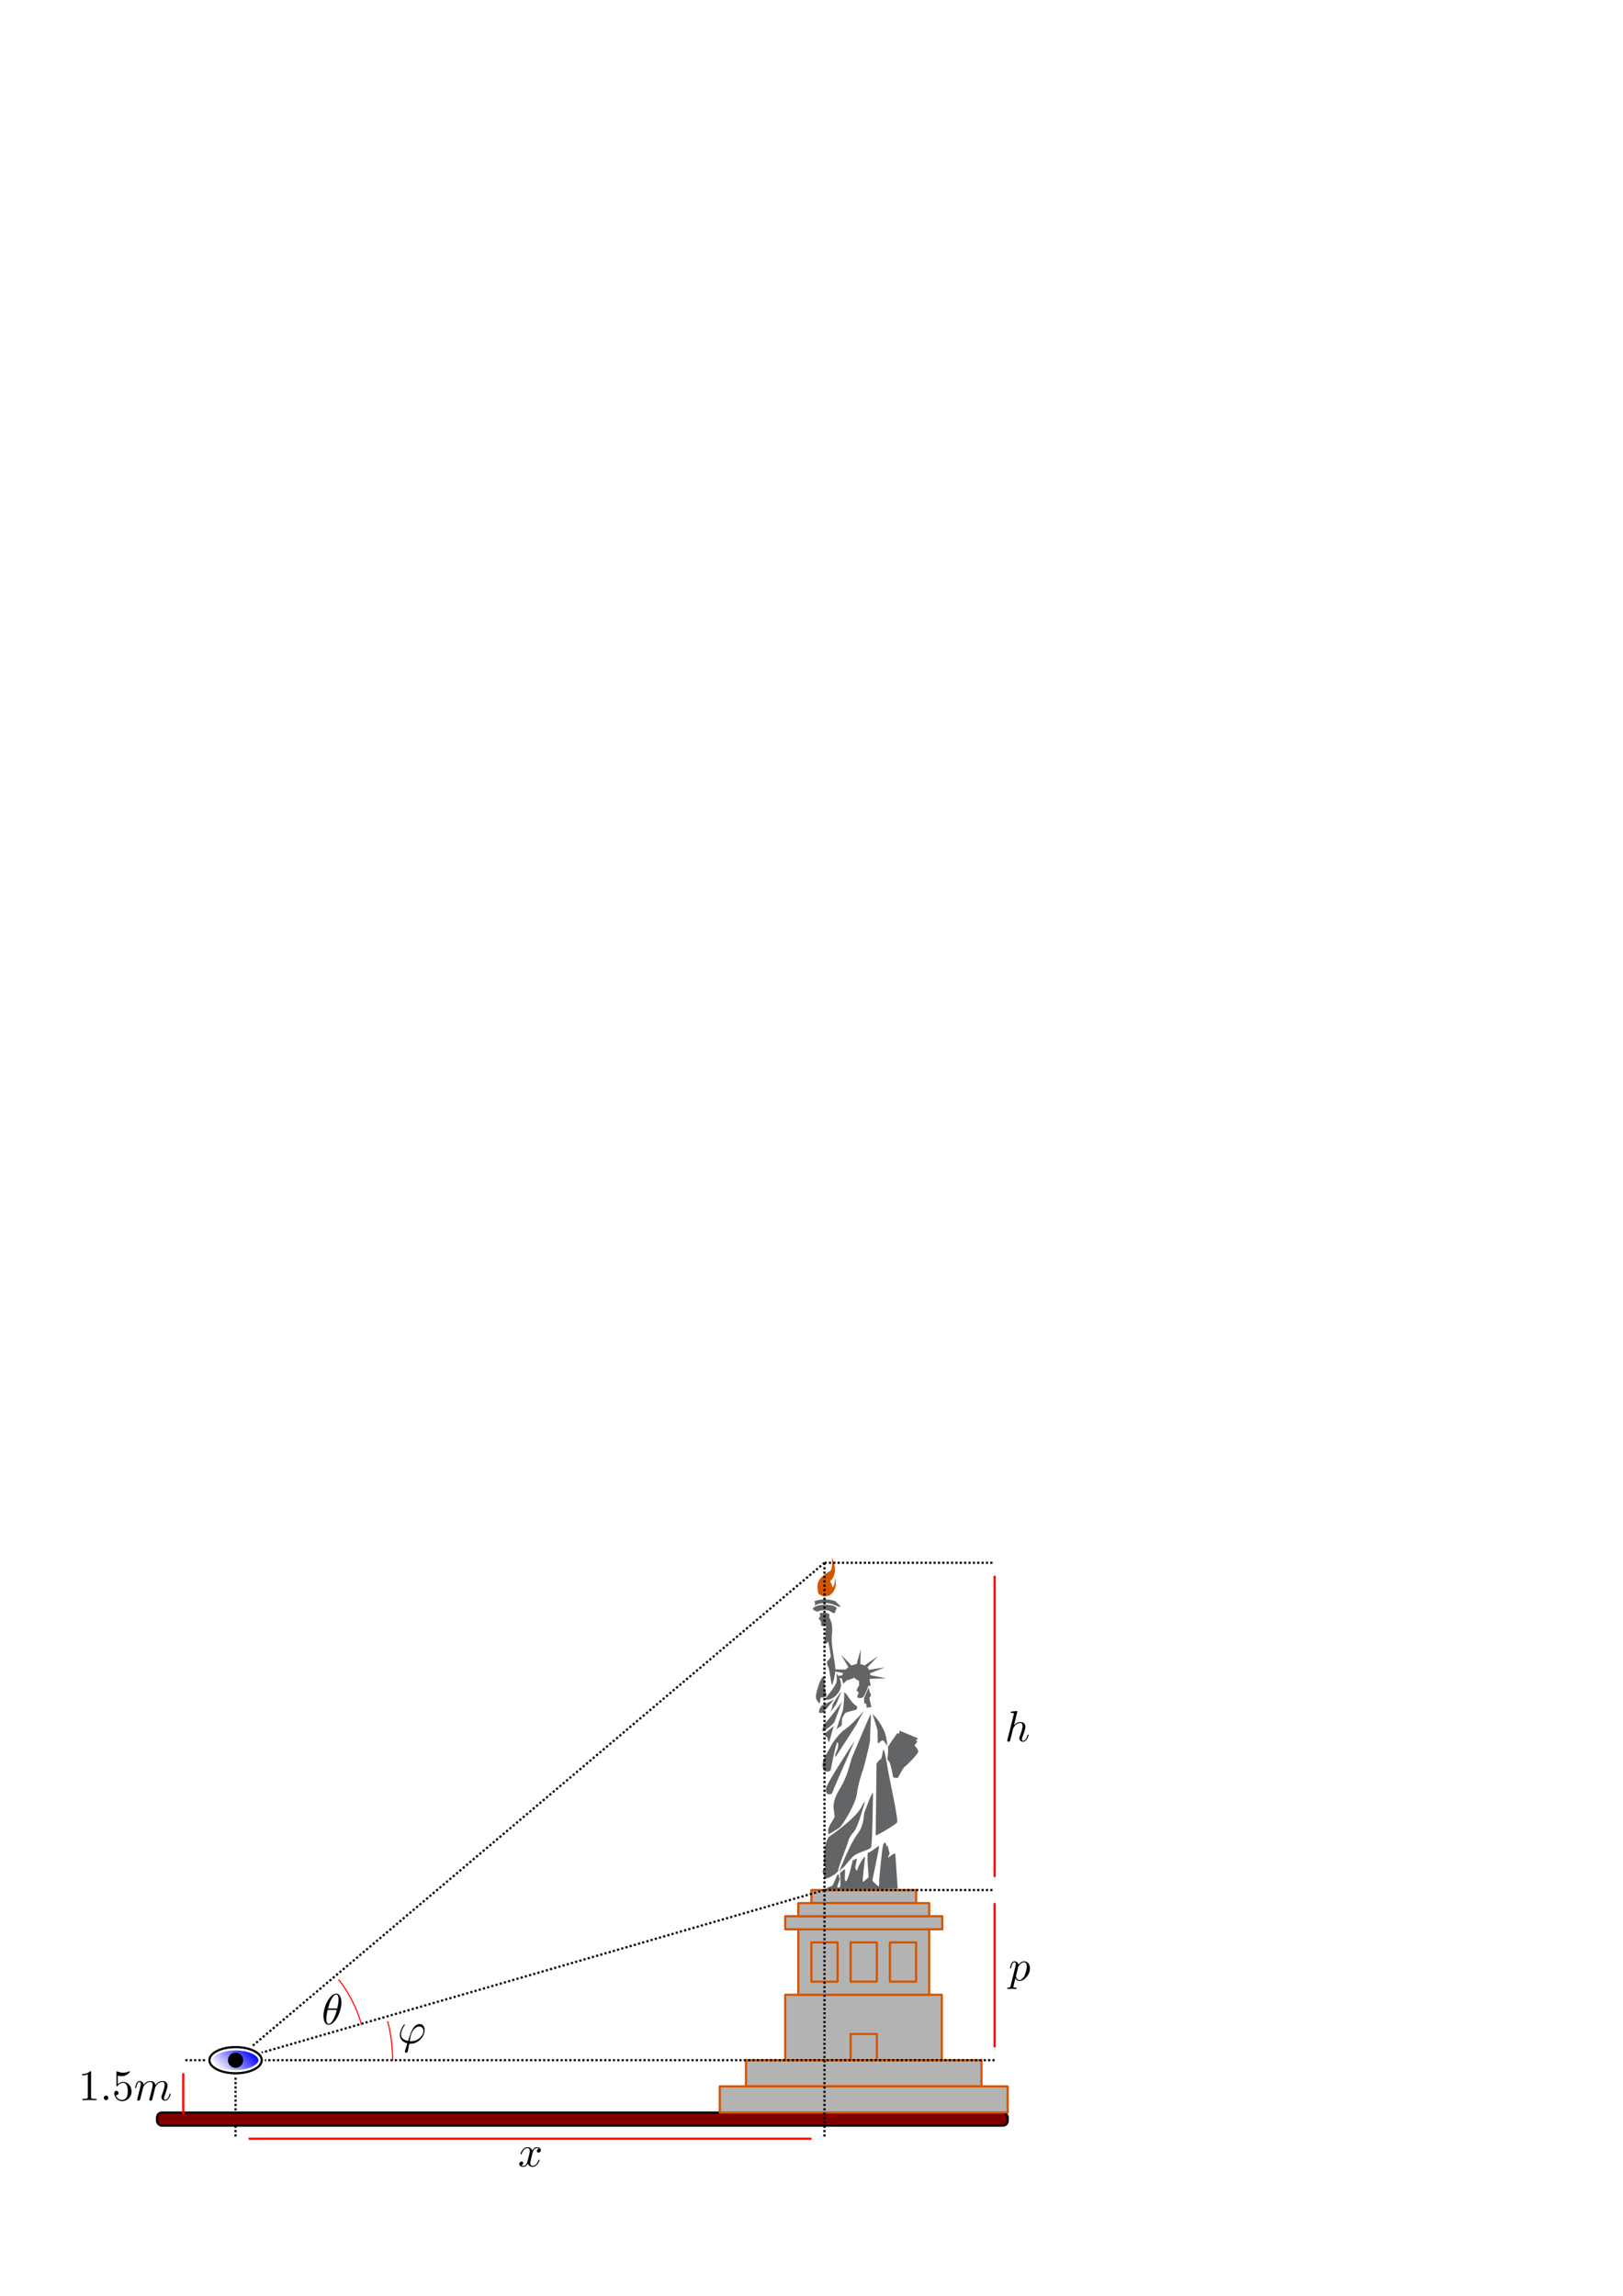 <?xml version="1.0" encoding="UTF-8" standalone="no"?>
<!-- Created with Inkscape (http://www.inkscape.org/) -->

<svg
   xmlns:ns0="http://www.iki.fi/pav/software/textext/"
   xmlns:dc="http://purl.org/dc/elements/1.1/"
   xmlns:cc="http://creativecommons.org/ns#"
   xmlns:rdf="http://www.w3.org/1999/02/22-rdf-syntax-ns#"
   xmlns:svg="http://www.w3.org/2000/svg"
   xmlns="http://www.w3.org/2000/svg"
   xmlns:xlink="http://www.w3.org/1999/xlink"
   xmlns:sodipodi="http://sodipodi.sourceforge.net/DTD/sodipodi-0.dtd"
   xmlns:inkscape="http://www.inkscape.org/namespaces/inkscape"
   width="210mm"
   height="297mm"
   viewBox="0 0 744.094 1052.362"
   id="svg2"
   version="1.1"
   inkscape:version="0.91 r"
   sodipodi:docname="liberty.svg">
  <sodipodi:namedview
     id="base"
     pagecolor="#ffffff"
     bordercolor="#666666"
     borderopacity="1.0"
     inkscape:pageopacity="0.0"
     inkscape:pageshadow="2"
     inkscape:zoom="4.2776611"
     inkscape:cx="168.92465"
     inkscape:cy="128.64863"
     inkscape:document-units="px"
     inkscape:current-layer="layer1"
     showgrid="true"
     inkscape:snap-global="true"
     inkscape:window-width="1680"
     inkscape:window-height="1003"
     inkscape:window-x="-2"
     inkscape:window-y="-3"
     inkscape:window-maximized="1"
     inkscape:object-paths="true"
     inkscape:snap-intersection-paths="true"
     inkscape:object-nodes="true"
     inkscape:snap-smooth-nodes="true"
     inkscape:snap-object-midpoints="true">
    <inkscape:grid
       type="xygrid"
       id="grid4136"
       spacingx="6"
       spacingy="6"
       empspacing="6" />
  </sodipodi:namedview>
  <defs
     id="defs4">
    <marker
       inkscape:stockid="Arrow1Mend"
       orient="auto"
       refY="0.0"
       refX="0.0"
       id="marker5286"
       style="overflow:visible;"
       inkscape:isstock="true">
      <path
         id="path5039"
         d="M 0.0,0.0 L 5.0,-5.0 L -12.5,0.0 L 5.0,5.0 L 0.0,0.0 z "
         style="fill-rule:evenodd;stroke:#ff0000;stroke-width:1pt;stroke-opacity:1;fill:#ff0000;fill-opacity:1"
         transform="scale(0.4) rotate(180) translate(10,0)" />
    </marker>
    <marker
       inkscape:isstock="true"
       style="overflow:visible"
       id="marker4290"
       refX="0.0"
       refY="0.0"
       orient="auto"
       inkscape:stockid="DotM">
      <path
         transform="scale(0.4) translate(7.4, 1)"
         style="fill-rule:evenodd;stroke:#ff0000;stroke-width:1pt;stroke-opacity:1;fill:#ff0000;fill-opacity:1"
         d="M -2.5,-1.0 C -2.5,1.76 -4.74,4.0 -7.5,4.0 C -10.26,4.0 -12.5,1.76 -12.5,-1.0 C -12.5,-3.76 -10.26,-6.0 -7.5,-6.0 C -4.74,-6.0 -2.5,-3.76 -2.5,-1.0 z "
         id="path4292" />
    </marker>
    <marker
       inkscape:stockid="Arrow1Mstart"
       orient="auto"
       refY="0.0"
       refX="0.0"
       id="marker4286"
       style="overflow:visible"
       inkscape:isstock="true">
      <path
         id="path4288"
         d="M 0.0,0.0 L 5.0,-5.0 L -12.5,0.0 L 5.0,5.0 L 0.0,0.0 z "
         style="fill-rule:evenodd;stroke:#ff0000;stroke-width:1pt;stroke-opacity:1;fill:#ff0000;fill-opacity:1"
         transform="scale(0.4) translate(10,0)" />
    </marker>
    <marker
       inkscape:isstock="true"
       style="overflow:visible"
       id="marker9131"
       refX="0.0"
       refY="0.0"
       orient="auto"
       inkscape:stockid="Arrow1Mstart"
       inkscape:collect="always">
      <path
         transform="scale(0.4) translate(10,0)"
         style="fill-rule:evenodd;stroke:#ff0000;stroke-width:1pt;stroke-opacity:1;fill:#ff0000;fill-opacity:1"
         d="M 0.0,0.0 L 5.0,-5.0 L -12.5,0.0 L 5.0,5.0 L 0.0,0.0 z "
         id="path9133" />
    </marker>
    <marker
       inkscape:stockid="DotM"
       orient="auto"
       refY="0.0"
       refX="0.0"
       id="marker9083"
       style="overflow:visible"
       inkscape:isstock="true"
       inkscape:collect="always">
      <path
         id="path9085"
         d="M -2.5,-1.0 C -2.5,1.76 -4.74,4.0 -7.5,4.0 C -10.26,4.0 -12.5,1.76 -12.5,-1.0 C -12.5,-3.76 -10.26,-6.0 -7.5,-6.0 C -4.74,-6.0 -2.5,-3.76 -2.5,-1.0 z "
         style="fill-rule:evenodd;stroke:#ff0000;stroke-width:1pt;stroke-opacity:1;fill:#ff0000;fill-opacity:1"
         transform="scale(0.4) translate(7.4, 1)" />
    </marker>
    <marker
       inkscape:stockid="Arrow1Mend"
       orient="auto"
       refY="0.0"
       refX="0.0"
       id="marker7905"
       style="overflow:visible;"
       inkscape:isstock="true">
      <path
         id="path7907"
         d="M 0.0,0.0 L 5.0,-5.0 L -12.5,0.0 L 5.0,5.0 L 0.0,0.0 z "
         style="fill-rule:evenodd;stroke:#ff0000;stroke-width:1pt;stroke-opacity:1;fill:#ff0000;fill-opacity:1"
         transform="scale(0.4) rotate(180) translate(10,0)" />
    </marker>
    <marker
       inkscape:stockid="Arrow1Mend"
       orient="auto"
       refY="0.0"
       refX="0.0"
       id="Arrow1Mend"
       style="overflow:visible;"
       inkscape:isstock="true">
      <path
         id="path5320"
         d="M 0.0,0.0 L 5.0,-5.0 L -12.5,0.0 L 5.0,5.0 L 0.0,0.0 z "
         style="fill-rule:evenodd;stroke:#ff0000;stroke-width:1pt;stroke-opacity:1;fill:#ff0000;fill-opacity:1"
         transform="scale(0.4) rotate(180) translate(10,0)" />
    </marker>
    <marker
       inkscape:stockid="DotM"
       orient="auto"
       refY="0.0"
       refX="0.0"
       id="DotM"
       style="overflow:visible"
       inkscape:isstock="true"
       inkscape:collect="always">
      <path
         id="path5375"
         d="M -2.5,-1.0 C -2.5,1.76 -4.74,4.0 -7.5,4.0 C -10.26,4.0 -12.5,1.76 -12.5,-1.0 C -12.5,-3.76 -10.26,-6.0 -7.5,-6.0 C -4.74,-6.0 -2.5,-3.76 -2.5,-1.0 z "
         style="fill-rule:evenodd;stroke:#ff0000;stroke-width:1pt;stroke-opacity:1;fill:#ff0000;fill-opacity:1"
         transform="scale(0.4) translate(7.4, 1)" />
    </marker>
    <marker
       inkscape:collect="always"
       inkscape:stockid="Arrow1Mstart"
       orient="auto"
       refY="0.0"
       refX="0.0"
       id="Arrow1Mstart"
       style="overflow:visible"
       inkscape:isstock="true">
      <path
         id="path5317"
         d="M 0.0,0.0 L 5.0,-5.0 L -12.5,0.0 L 5.0,5.0 L 0.0,0.0 z "
         style="fill-rule:evenodd;stroke:#ff0000;stroke-width:1pt;stroke-opacity:1;fill:#ff0000;fill-opacity:1"
         transform="scale(0.4) translate(10,0)" />
    </marker>
    <marker
       inkscape:stockid="Arrow1Lstart"
       orient="auto"
       refY="0.0"
       refX="0.0"
       id="Arrow1Lstart"
       style="overflow:visible"
       inkscape:isstock="true">
      <path
         id="path5311"
         d="M 0.0,0.0 L 5.0,-5.0 L -12.5,0.0 L 5.0,5.0 L 0.0,0.0 z "
         style="fill-rule:evenodd;stroke:#ff0000;stroke-width:1pt;stroke-opacity:1;fill:#ff0000;fill-opacity:1"
         transform="scale(0.8) translate(12.5,0)" />
    </marker>
    <linearGradient
       inkscape:collect="always"
       id="linearGradient4810">
      <stop
         style="stop-color:#0000ff;stop-opacity:1;"
         offset="0"
         id="stop4798" />
      <stop
         style="stop-color:#ffffff;stop-opacity:1"
         offset="1"
         id="stop4800" />
    </linearGradient>
    <linearGradient
       inkscape:collect="always"
       xlink:href="#linearGradient4810"
       id="linearGradient4802"
       x1="114"
       y1="938.362"
       x2="102"
       y2="950.362"
       gradientUnits="userSpaceOnUse"
       gradientTransform="translate(-8.3720215e-7,-3.8461658e-5)" />
    <marker
       inkscape:stockid="Arrow1Mstart"
       orient="auto"
       refY="0"
       refX="0"
       id="Arrow1Mstart-3"
       style="overflow:visible"
       inkscape:isstock="true">
      <path
         inkscape:connector-curvature="0"
         id="path5317-0"
         d="M 0,0 5,-5 -12.5,0 5,5 0,0 Z"
         style="fill:#ff0000;fill-opacity:1;fill-rule:evenodd;stroke:#ff0000;stroke-width:1pt;stroke-opacity:1"
         transform="matrix(0.4,0,0,0.4,4,0)" />
    </marker>
    <marker
       inkscape:stockid="DotM"
       orient="auto"
       refY="0"
       refX="0"
       id="DotM-1"
       style="overflow:visible"
       inkscape:isstock="true">
      <path
         inkscape:connector-curvature="0"
         id="path5375-8"
         d="m -2.5,-1 c 0,2.76 -2.24,5 -5,5 -2.76,0 -5,-2.24 -5,-5 0,-2.76 2.24,-5 5,-5 2.76,0 5,2.24 5,5 z"
         style="fill:#ff0000;fill-opacity:1;fill-rule:evenodd;stroke:#ff0000;stroke-width:1pt;stroke-opacity:1"
         transform="matrix(0.4,0,0,0.4,2.96,0.4)" />
    </marker>
    <marker
       inkscape:stockid="Arrow1Mstart"
       orient="auto"
       refY="0"
       refX="0"
       id="Arrow1Mstart-3-2"
       style="overflow:visible"
       inkscape:isstock="true">
      <path
         inkscape:connector-curvature="0"
         id="path5317-0-9"
         d="M 0,0 5,-5 -12.5,0 5,5 0,0 Z"
         style="fill:#ff0000;fill-opacity:1;fill-rule:evenodd;stroke:#ff0000;stroke-width:1pt;stroke-opacity:1"
         transform="matrix(0.4,0,0,0.4,4,0)" />
    </marker>
    <marker
       inkscape:isstock="true"
       style="overflow:visible"
       id="marker7242-2"
       refX="0"
       refY="0"
       orient="auto"
       inkscape:stockid="DotM">
      <path
         inkscape:connector-curvature="0"
         transform="matrix(0.4,0,0,0.4,2.96,0.4)"
         style="fill:#ff0000;fill-opacity:1;fill-rule:evenodd;stroke:#ff0000;stroke-width:1pt;stroke-opacity:1"
         d="m -2.5,-1 c 0,2.76 -2.24,5 -5,5 -2.76,0 -5,-2.24 -5,-5 0,-2.76 2.24,-5 5,-5 2.76,0 5,2.24 5,5 z"
         id="path7244-5" />
    </marker>
    <marker
       inkscape:stockid="Arrow1Mstart"
       orient="auto"
       refY="0"
       refX="0"
       id="Arrow1Mstart-3-2-4"
       style="overflow:visible"
       inkscape:isstock="true">
      <path
         inkscape:connector-curvature="0"
         id="path5317-0-9-5"
         d="M 0,0 5,-5 -12.5,0 5,5 0,0 Z"
         style="fill:#ff0000;fill-opacity:1;fill-rule:evenodd;stroke:#ff0000;stroke-width:1pt;stroke-opacity:1"
         transform="matrix(0.4,0,0,0.4,4,0)" />
    </marker>
    <marker
       inkscape:stockid="Arrow1Mend"
       orient="auto"
       refY="0"
       refX="0"
       id="marker7905-5"
       style="overflow:visible"
       inkscape:isstock="true">
      <path
         id="path7907-3"
         d="M 0,0 5,-5 -12.5,0 5,5 0,0 Z"
         style="fill:#ff0000;fill-opacity:1;fill-rule:evenodd;stroke:#ff0000;stroke-width:1pt;stroke-opacity:1"
         transform="matrix(-0.4,0,0,-0.4,-4,0)"
         inkscape:connector-curvature="0" />
    </marker>
  </defs>
  <g
     inkscape:label="Layer 1"
     inkscape:groupmode="layer"
     id="layer1">
    <path
       style="fill:none;fill-rule:evenodd;stroke:#000000;stroke-width:1;stroke-linecap:butt;stroke-linejoin:miter;stroke-miterlimit:4;stroke-dasharray:1, 1;stroke-dashoffset:0;stroke-opacity:1"
       d="m 108,944.362 0,36"
       id="path4767-9"
       inkscape:connector-curvature="0"
       sodipodi:nodetypes="cc" />
    <rect
       style="color:#000000;clip-rule:nonzero;display:inline;overflow:visible;visibility:visible;opacity:1;isolation:auto;mix-blend-mode:normal;color-interpolation:sRGB;color-interpolation-filters:linearRGB;solid-color:#000000;solid-opacity:1;fill:#800000;fill-opacity:1;fill-rule:evenodd;stroke:#000000;stroke-width:1;stroke-linecap:round;stroke-linejoin:round;stroke-miterlimit:4;stroke-dasharray:none;stroke-dashoffset:0;stroke-opacity:1;marker:none;color-rendering:auto;image-rendering:auto;shape-rendering:auto;text-rendering:auto;enable-background:accumulate"
       id="rect4138"
       width="390"
       height="6"
       x="72"
       y="968.362"
       ry="2.223" />
    <g
       id="g4662"
       transform="matrix(0.804,0,0,0.804,171.354,192.217)">
      <path
         inkscape:connector-curvature="0"
         id="path2247"
         d="m 257.695,838.241 41.093,-0.545 -1.394,-19.88 c 0,0 -0.606,-0.53 -2.97,1.47 -2.364,2 -0.273,-1.455 -0.273,-1.455 0,0 -0.939,-4.197 -1.061,-4.5 -0.121,-0.303 -0.848,0.242 -0.848,0.546 0,0.303 0.06,-1.576 -0.121,-1.758 -0.182,-0.182 -0.788,-1.515 -1.576,0.485 -0.788,2 -2.303,19.819 -2.303,19.819 0,0 0.061,3.697 -0.242,3.94 -0.303,0.242 -3.637,-2.849 -3.637,-3.394 0,-0.545 4,-18.788 3.757,-19.455 -0.242,-0.666 -4.788,3.697 -6.06,3.516 -1.273,-0.182 0.303,14.182 0.06,14.303 -0.242,0.121 -2.546,2.242 -3.151,2.546 -0.606,0.303 1.212,-13.334 1.212,-14.364 0,-1.031 -3.94,5.03 -4.243,6.909 -0.303,1.879 -0.788,0.5 -1.333,-0.242 -0.28,-0.382 1.031,-5.334 0.909,-5.515 -0.121,-0.182 -2.182,0.727 -2.425,1.091 -0.243,0.364 -2.182,10.425 -3.697,11.576 -1.515,1.152 -0.242,-6.303 -0.727,-6.546 -0.485,-0.242 -2.727,1.94 -2.727,1.94 0,0 0.424,7.454 -0.061,8 -0.485,0.546 -1.273,0.364 -1.576,0.121 -0.303,-0.242 1.576,-4.242 1.455,-4.727 -0.121,-0.485 -0.182,-1.091 -0.485,-0.728 -0.303,0.363 0.243,-1.455 -0.06,-1.636 -0.303,-0.182 -0.97,0.182 -0.97,0.182 0,0 -2.243,5.576 -2.727,6.061 -0.479,0.484 -3.449,0.849 -3.813,2.243 z"
         style="fill:#636466" />
      <path
         inkscape:connector-curvature="0"
         id="path2249"
         d="m 253.696,683.991 c 0.121,-0.485 0.485,-1.273 0.788,-1.333 0.303,-0.061 -0.242,-2 -0.242,-2 0,0 5.031,-0.727 5.455,0.727 0.424,1.455 -0.061,1.455 -0.061,1.576 0,0.121 2.485,2.97 1.637,9.697 -0.849,6.727 2.485,17.455 1.879,21.577 -0.606,4.121 -0.97,4.727 -1.576,7.03 -0.606,2.303 -1.637,-9.212 -2.364,-9.939 -0.727,-0.727 -1.091,-3.394 -0.363,-3.576 0.727,-0.182 1.333,-1.818 1.697,-2.122 0.363,-0.303 -1.333,-8.606 -1.455,-8.97 0,0 -0.909,2.243 -1.818,0.909 -0.909,-1.334 0.485,-3.516 0.363,-4 -0.121,-0.485 -0.182,-3.576 0.06,-3.879 0.243,-0.303 0.303,-1.939 0.121,-2 -0.182,-0.061 -1.333,0.303 -1.939,0.363 -0.606,0.06 -1.273,-1.636 -0.788,-1.636 0.484,0 -0.546,-1.455 -0.606,-1.818 -0.061,-0.362 -0.788,-0.605 -0.788,-0.605 z"
         style="fill:#636466" />
      <path
         inkscape:connector-curvature="0"
         id="path2251"
         d="m 256.665,716.782 c 0.367,0.035 0.546,6.667 0.546,6.667 0,0 0.606,2.909 0.97,3.455 0.363,0.545 -0.485,1.697 -1.636,1.818 -1.151,0.121 -1.697,-0.06 -1.697,-0.06 -0.121,-0.061 -0.364,3.212 -0.425,3.394 -0.061,0.182 -2.364,-1.576 -2.303,-3.879 0.06,-2.306 2.667,-11.581 4.545,-11.397 z"
         style="fill:#636466" />
      <path
         inkscape:connector-curvature="0"
         id="path2253"
         d="m 293.241,756.917 c -0.187,-0.187 5.273,-7.864 5.273,-7.864 l 1.09,0.273 0.182,-1.727 10.637,4.454 -1.182,0.955 0.727,0.864 -1.637,2.182 c 0,0 2.364,2.318 2.137,3.637 -0.227,1.318 -6.955,8.227 -7.591,8.364 -0.636,0.137 -4.091,6.591 -4.091,6.591 l -2.591,-0.363 c 0,0 -1.364,-8.273 -2.455,-9.228 -1.091,-0.954 -0.909,-1.727 -0.682,-2.682 0.23,-0.96 0.322,-5.322 0.184,-5.46 z"
         style="fill:#636466" />
      <path
         inkscape:connector-curvature="0"
         id="path2255"
         d="m 283.271,738.297 c -0.242,0.242 -10.425,24.122 -10.788,25.213 -0.363,1.091 -2.546,10.424 -6.061,16.122 -3.515,5.697 -4.121,8.727 -4.242,10.788 -0.121,2.061 0.727,4.97 0.606,6.182 -0.121,1.212 -3.516,5.334 -3.637,7.637 -0.121,2.303 0.363,2.424 0.363,2.424 0,0 4.364,-2.545 6.061,-3.758 1.697,-1.212 9.334,-13.697 9.94,-19.273 0.606,-5.576 3.273,-13.334 3.636,-14.183 0.363,-0.849 4,-15.394 3.879,-16.849 -0.122,-1.455 0.485,-12.849 0.485,-12.849 l -0.24,-1.457 z"
         style="fill:#636466" />
      <path
         inkscape:connector-curvature="0"
         id="path2257"
         d="m 259.387,808.266 c 0,0 17.054,-11.451 19.335,-18.489 l 1.327,-1.822 c 0.241,-0.486 -3.952,14.68 -6.005,16.99 -2.053,2.31 -3.017,4.01 -3.376,5.466 -0.359,1.456 -2.882,8.131 -3.844,10.559 -0.962,2.428 -1.802,5.097 -2.039,6.553 -0.238,1.455 -6.65,5.234 -7.502,4.146 -0.852,-1.088 -0.493,-2.423 -0.493,-2.423 0,0 -1.821,-0.721 -0.13,-2.788 1.69,-2.066 -0.073,-2.296 -0.054,-2.81 0.031,-0.773 -0.112,-11.246 2.783,-15.377 z"
         style="fill:#636466" />
      <path
         inkscape:connector-curvature="0"
         id="path2259"
         d="m 284.695,782.965 c 0,0 -0.364,29.364 -1.091,31.092 -0.727,1.727 -7.727,2.636 -10.636,5.636 -2.909,3 -3.909,4.909 -5.546,6.182 -1.637,1.273 -2.364,2.909 -2.182,2.454 0.182,-0.455 6.273,-16.182 10.546,-21.728 4.273,-5.545 3.273,-10.909 4.182,-12.909 0.914,-2.003 3.457,-9.73 4.73,-10.73 z"
         style="fill:#636466" />
      <path
         inkscape:connector-curvature="0"
         id="path2261"
         d="m 286.695,766.509 c 0,0.273 -0.454,40.001 -0.454,40.728 0,0.727 11.273,-6 12.182,-7.273 0.909,-1.273 -4.637,-26.092 -5.183,-29.819 -0.545,-3.728 -1.909,-11.001 -2.454,-11.637 -0.545,-0.636 -0.818,5.182 -1.818,5.455 -1,0.276 -2.273,2.549 -2.273,2.549 z"
         style="fill:#636466" />
      <path
         inkscape:connector-curvature="0"
         id="path2263"
         d="m 284.422,738.054 c 0,0 6.637,6.364 7.91,14.182 1.273,7.819 0.075,2.713 -0.091,3 -0.289,0.499 -1.273,-3 -2.727,-1.818 -1.455,1.182 -2.091,1.364 -2.091,1.727 0,0.363 -0.182,-7.909 -0.182,-7.909 l -2.819,-9.18 z"
         style="fill:#636466" />
      <path
         inkscape:connector-curvature="0"
         id="path2265"
         d="m 255.241,733.419 c 0,0 6.636,-3 7.364,-3.818 0.727,-0.818 -6.182,8.091 -7.182,8 -1,-0.091 -1.909,-0.364 -1.636,-0.727 0.273,-0.364 0.363,-2 0.636,-2.091 0.272,-0.089 0.818,-1.362 0.818,-1.362 z"
         style="fill:#636466" />
      <path
         inkscape:connector-curvature="0"
         id="path2267"
         d="m 279.696,736.235 c -0.091,0.272 -7.728,8.545 -10.819,10.546 -3.091,2 -6.909,7.182 -7.909,9.182 -1,2 -4,6.728 -4.455,8.092 -0.455,1.363 -0.727,2.909 -0.546,4.091 0.182,1.182 0.659,2.05 1,2.364 0.394,0.363 1.879,0.606 2.333,0.424 0.455,-0.182 1.212,-0.606 1.212,-0.606 0,0 3,-15.819 3.818,-16.001 0.818,-0.182 0.727,2.636 -0.273,4.727 -1,2.091 -0.818,2.454 -0.909,2.818 -0.091,0.363 0.182,0.727 0.182,0.727 0,0 11.909,-18.092 12.546,-19.637 0.637,-1.549 3.818,-6.733 3.818,-6.733 z"
         style="fill:#636466" />
      <path
         inkscape:connector-curvature="0"
         id="path2269"
         d="m 274.241,753.418 c -0.273,0.273 -16.182,24.546 -16.364,27.183 -0.182,2.637 0.546,2.818 1,3.182 0.455,0.364 2,0 2.273,-0.182 0.273,-0.182 1.364,-3.273 1.364,-3.273 l 11.728,-26.909 z"
         style="fill:#636466" />
      <path
         inkscape:connector-curvature="0"
         id="path2271"
         d="m 262.332,744.783 c -0.364,0.818 -5.364,4.182 -5.091,4.909 0.273,0.727 0.455,1.455 0.818,1.455 0.363,0 0.545,0.091 0.636,0.455 0.091,0.363 0,0.454 0.182,1 0.182,0.545 0.727,1.818 0.727,1.818 l 2.727,-9.638 z"
         style="fill:#636466" />
      <path
         inkscape:connector-curvature="0"
         id="path2273"
         d="m 282.12,722.084 c 0.212,-0.03 1.576,0.031 1.273,-0.606 -0.262,-0.551 -0.751,-2.417 -0.622,-3.381 l 9.349,-0.346 c 0,0 -6.675,-1.318 -8.95,-1.746 -0.002,-0.388 -0.033,-0.782 -0.08,-1.14 l 8.364,-3.357 c 0,0 -7.183,1.181 -9.03,1.457 -0.343,-0.648 -0.698,-1.185 -0.698,-1.185 -0.088,-0.08 -0.176,-0.158 -0.264,-0.233 l 6.113,-6.404 c 0,0 -6.249,4.344 -7.704,5.322 -0.805,-0.421 -1.61,-0.665 -2.391,-0.779 l 0.216,-8.483 c 0,0.154 -1.778,6.508 -2.326,8.463 -1.108,0.133 -2.108,0.468 -2.915,0.827 l -5.912,-6.078 4.126,7.066 c -0.16,0.11 -0.247,0.177 -0.247,0.177 -0.51,0.363 -0.948,0.736 -1.325,1.114 l -7.1,-0.114 0.121,0.97 5.502,1.189 c -0.203,0.425 -0.346,0.844 -0.443,1.253 l -2.331,0.285 0.02,0.066 c -0.558,-0.908 -1.05,-1.459 -1.05,-1.459 0,0 0.424,2.364 0.06,4.788 -0.364,2.425 -6.606,9.819 -6.606,9.819 0,0 -0.303,0.666 1.879,0.424 2.182,-0.242 6,-2.727 7.091,-6.909 0.526,-2.018 -0.02,-3.977 -0.726,-5.467 l 1.502,0.239 c 0.089,1.776 0.861,3.046 0.861,3.046 0,-0.121 2,-2.364 2.576,-2.212 0.576,0.152 3.516,-1.333 3.667,-1.181 0.152,0.152 1.394,1.151 1.394,1.151 0,0 1.212,0.576 1.212,0.697 0,0.121 0.061,3.031 -0.091,3.061 -0.152,0.03 -0.606,0.152 -0.606,0.152 0,0 -0.212,1.515 -0.424,1.455 -0.212,-0.06 -0.272,0.363 -0.394,0.485 -0.121,0.121 1.06,1 1.06,1 0,0 0.394,1.212 0,1.243 -0.394,0.03 -0.636,1.636 -0.363,1.939 0.273,0.303 0.788,0.303 0.94,0.273 0.151,-0.03 0.576,0.334 1.818,-0.212 1.242,-0.545 3.152,-6.061 3.152,-6.061 0,0 0.089,-0.579 0.299,-0.609 z m 1.395,10.91 c 0.03,-0.091 -1.061,-4.182 -0.909,-4.273 0.152,-0.09 0.546,-0.363 0.818,-1 0.273,-0.636 -0.576,-2.03 -0.576,-2.091 0,-0.06 -0.667,-2.515 -0.667,-2.515 0,0.151 -2.606,5.879 -2.606,5.879 0,0 0.121,2.788 0.182,3.061 0.06,0.273 1.091,0.091 1.091,0.212 0,0.121 0.121,2.182 0.182,2.182 0.061,0 0.334,0.333 0.697,0.03 0.363,-0.303 2.061,-0.182 2.061,-0.182 0,0 -0.303,-1.207 -0.273,-1.296 z m -26.274,10.424 c -1.182,0.636 -1,0.727 -0.818,1 0.182,0.273 0.363,0.818 0.363,0.818 0,0 -0.455,-0.455 -0.727,0.909 -0.273,1.364 -0.363,1.728 -0.091,1.818 0.273,0.091 5.909,-3.273 6.818,-5.545 0.909,-2.273 4.182,-11.273 4.182,-11.273 -0.09,0.362 -8.545,11.634 -9.727,12.272 z m 6.455,-10.818 3.091,-7.546 c -0.091,0.363 -4.728,5.818 -5.273,8.545 -0.545,2.727 -1.091,3.273 -1.454,3.909 -0.363,0.635 3.637,-4.911 3.637,-4.911 z m 11.819,1.092 c -0.364,-0.091 -1.091,-0.727 -1.909,-1.454 -0.818,-0.728 -3.091,-3.909 -3.091,-3.909 -0.636,-1.636 -2.909,-3.182 -2.364,-2.454 0.545,0.727 -0.454,9.637 -0.636,10.182 -0.182,0.545 -3.909,11.273 -3.637,10.909 0.273,-0.363 1.091,-1.091 2.273,-1.818 1.182,-0.727 0.636,-1.909 0.818,-3.637 0.182,-1.728 0.546,-1.455 1.182,-2.909 0.636,-1.455 2.091,-1.546 3.182,-1.909 1.091,-0.363 3.455,-0.909 3.818,-1 0.364,-0.095 0.727,-1.914 0.364,-2.003 z"
         style="fill:#636466" />
      <path
         inkscape:connector-curvature="0"
         id="path2275"
         d="m 252.968,679.78 c 0,0 4.318,-2.046 7.523,-0.068 3.205,1.978 2.046,0.477 3.523,-1.818 0,0 -0.227,-1.25 -3.591,-1.818 -3.364,-0.568 -6.046,-0.023 -6.046,-0.023 0,0 -2.909,0.568 -3.841,1.659 -0.932,1.091 2.432,2.068 2.432,2.068 z"
         style="fill:#636466" />
      <path
         inkscape:connector-curvature="0"
         id="path2277"
         d="m 251.377,676.348 c 0,0 4.909,-3.182 11.682,-0.227 6.773,2.955 0.091,-1.887 0.523,-2.046 0.432,-0.159 -6.159,-2.705 -12.387,-0.182 3.3e-4,3.3e-4 0.887,1.114 0.182,2.455 z"
         style="fill:#636466" />
      <path
         inkscape:connector-curvature="0"
         id="path2279"
         d="m 255.143,670.492 c 0.001,0.004 0.486,0.252 0.611,0.328 1.024,0.757 4.111,-0.319 4.111,-0.319 0,0 4.2,-2.32 3.573,-7.774 -0.627,-5.454 0.049,1.656 -1.781,3.172 -0.172,-0.783 -0.404,-1.431 -0.859,-2.343 -0.217,-0.435 -0.407,-0.792 -0.569,-1.12 0.046,-0.052 0.092,-0.103 0.138,-0.148 0.815,-0.815 4.826,-4.264 0.908,-13.573 0,0 0.564,6.583 -0.847,7.711 -1.411,1.129 -7.617,3.762 -7.429,9.028 0.188,5.266 1.006,4.283 2.151,5.045"
         style="fill:#d45500" />
    </g>
    <g
       id="g4754">
      <rect
         ry="2.2806636e-05"
         y="914.362"
         x="360"
         height="30"
         width="71.794"
         id="rect4140"
         style="color:#000000;clip-rule:nonzero;display:inline;overflow:visible;visibility:visible;opacity:1;isolation:auto;mix-blend-mode:normal;color-interpolation:sRGB;color-interpolation-filters:linearRGB;solid-color:#000000;solid-opacity:1;fill:#b3b3b3;fill-opacity:1;fill-rule:evenodd;stroke:#d45500;stroke-width:1;stroke-linecap:round;stroke-linejoin:round;stroke-miterlimit:4;stroke-dasharray:none;stroke-dashoffset:0;stroke-opacity:1;marker:none;color-rendering:auto;image-rendering:auto;shape-rendering:auto;text-rendering:auto;enable-background:accumulate" />
      <rect
         ry="2.2936158e-05"
         y="884.362"
         x="366"
         height="30"
         width="60"
         id="rect4140-9"
         style="color:#000000;clip-rule:nonzero;display:inline;overflow:visible;visibility:visible;opacity:1;isolation:auto;mix-blend-mode:normal;color-interpolation:sRGB;color-interpolation-filters:linearRGB;solid-color:#000000;solid-opacity:1;fill:#b3b3b3;fill-opacity:1;fill-rule:evenodd;stroke:#d45500;stroke-width:1;stroke-linecap:round;stroke-linejoin:round;stroke-miterlimit:4;stroke-dasharray:none;stroke-dashoffset:0;stroke-opacity:1;marker:none;color-rendering:auto;image-rendering:auto;shape-rendering:auto;text-rendering:auto;enable-background:accumulate" />
      <rect
         ry="2.3039775e-05"
         y="878.362"
         x="360"
         height="6"
         width="72"
         id="rect4140-9-2"
         style="color:#000000;clip-rule:nonzero;display:inline;overflow:visible;visibility:visible;opacity:1;isolation:auto;mix-blend-mode:normal;color-interpolation:sRGB;color-interpolation-filters:linearRGB;solid-color:#000000;solid-opacity:1;fill:#b3b3b3;fill-opacity:1;fill-rule:evenodd;stroke:#d45500;stroke-width:1;stroke-linecap:round;stroke-linejoin:round;stroke-miterlimit:4;stroke-dasharray:none;stroke-dashoffset:0;stroke-opacity:1;marker:none;color-rendering:auto;image-rendering:auto;shape-rendering:auto;text-rendering:auto;enable-background:accumulate" />
      <rect
         ry="2.2910253e-05"
         y="890.362"
         x="372"
         height="18"
         width="12"
         id="rect4140-9-2-7"
         style="color:#000000;clip-rule:nonzero;display:inline;overflow:visible;visibility:visible;opacity:1;isolation:auto;mix-blend-mode:normal;color-interpolation:sRGB;color-interpolation-filters:linearRGB;solid-color:#000000;solid-opacity:1;fill:#b3b3b3;fill-opacity:1;fill-rule:evenodd;stroke:#d45500;stroke-width:1;stroke-linecap:round;stroke-linejoin:round;stroke-miterlimit:4;stroke-dasharray:none;stroke-dashoffset:0;stroke-opacity:1;marker:none;color-rendering:auto;image-rendering:auto;shape-rendering:auto;text-rendering:auto;enable-background:accumulate" />
      <rect
         ry="2.2910253e-05"
         y="890.362"
         x="390"
         height="18"
         width="12"
         id="rect4140-9-2-7-4"
         style="color:#000000;clip-rule:nonzero;display:inline;overflow:visible;visibility:visible;opacity:1;isolation:auto;mix-blend-mode:normal;color-interpolation:sRGB;color-interpolation-filters:linearRGB;solid-color:#000000;solid-opacity:1;fill:#b3b3b3;fill-opacity:1;fill-rule:evenodd;stroke:#d45500;stroke-width:1;stroke-linecap:round;stroke-linejoin:round;stroke-miterlimit:4;stroke-dasharray:none;stroke-dashoffset:0;stroke-opacity:1;marker:none;color-rendering:auto;image-rendering:auto;shape-rendering:auto;text-rendering:auto;enable-background:accumulate" />
      <rect
         ry="2.2910253e-05"
         y="890.362"
         x="408"
         height="18"
         width="12"
         id="rect4140-9-2-7-8"
         style="color:#000000;clip-rule:nonzero;display:inline;overflow:visible;visibility:visible;opacity:1;isolation:auto;mix-blend-mode:normal;color-interpolation:sRGB;color-interpolation-filters:linearRGB;solid-color:#000000;solid-opacity:1;fill:#b3b3b3;fill-opacity:1;fill-rule:evenodd;stroke:#d45500;stroke-width:1;stroke-linecap:round;stroke-linejoin:round;stroke-miterlimit:4;stroke-dasharray:none;stroke-dashoffset:0;stroke-opacity:1;marker:none;color-rendering:auto;image-rendering:auto;shape-rendering:auto;text-rendering:auto;enable-background:accumulate" />
      <rect
         ry="2.2910253e-05"
         y="932.362"
         x="390"
         height="12"
         width="12"
         id="rect4140-9-2-7-4-4"
         style="color:#000000;clip-rule:nonzero;display:inline;overflow:visible;visibility:visible;opacity:1;isolation:auto;mix-blend-mode:normal;color-interpolation:sRGB;color-interpolation-filters:linearRGB;solid-color:#000000;solid-opacity:1;fill:#b3b3b3;fill-opacity:1;fill-rule:evenodd;stroke:#d45500;stroke-width:1;stroke-linecap:round;stroke-linejoin:round;stroke-miterlimit:4;stroke-dasharray:none;stroke-dashoffset:0;stroke-opacity:1;marker:none;color-rendering:auto;image-rendering:auto;shape-rendering:auto;text-rendering:auto;enable-background:accumulate" />
      <rect
         ry="2.3065679e-05"
         y="866.362"
         x="372"
         height="6"
         width="48"
         id="rect4140-9-2-6"
         style="color:#000000;clip-rule:nonzero;display:inline;overflow:visible;visibility:visible;opacity:1;isolation:auto;mix-blend-mode:normal;color-interpolation:sRGB;color-interpolation-filters:linearRGB;solid-color:#000000;solid-opacity:1;fill:#b3b3b3;fill-opacity:1;fill-rule:evenodd;stroke:#d45500;stroke-width:1;stroke-linecap:round;stroke-linejoin:round;stroke-miterlimit:4;stroke-dasharray:none;stroke-dashoffset:0;stroke-opacity:1;marker:none;color-rendering:auto;image-rendering:auto;shape-rendering:auto;text-rendering:auto;enable-background:accumulate" />
      <rect
         style="color:#000000;clip-rule:nonzero;display:inline;overflow:visible;visibility:visible;opacity:1;isolation:auto;mix-blend-mode:normal;color-interpolation:sRGB;color-interpolation-filters:linearRGB;solid-color:#000000;solid-opacity:1;fill:#b3b3b3;fill-opacity:1;fill-rule:evenodd;stroke:#d45500;stroke-width:1;stroke-linecap:round;stroke-linejoin:round;stroke-miterlimit:4;stroke-dasharray:none;stroke-dashoffset:0;stroke-opacity:1;marker:none;color-rendering:auto;image-rendering:auto;shape-rendering:auto;text-rendering:auto;enable-background:accumulate"
         id="rect4140-9-2-2"
         width="60"
         height="6"
         x="366"
         y="872.362"
         ry="2.3039775e-05" />
      <rect
         ry="2.2806636e-05"
         y="944.362"
         x="342"
         height="12"
         width="108"
         id="rect4140-7"
         style="color:#000000;clip-rule:nonzero;display:inline;overflow:visible;visibility:visible;opacity:1;isolation:auto;mix-blend-mode:normal;color-interpolation:sRGB;color-interpolation-filters:linearRGB;solid-color:#000000;solid-opacity:1;fill:#b3b3b3;fill-opacity:1;fill-rule:evenodd;stroke:#d45500;stroke-width:1;stroke-linecap:round;stroke-linejoin:round;stroke-miterlimit:4;stroke-dasharray:none;stroke-dashoffset:0;stroke-opacity:1;marker:none;color-rendering:auto;image-rendering:auto;shape-rendering:auto;text-rendering:auto;enable-background:accumulate" />
      <rect
         ry="2.2806636e-05"
         y="956.362"
         x="330"
         height="12"
         width="132"
         id="rect4140-7-9"
         style="color:#000000;clip-rule:nonzero;display:inline;overflow:visible;visibility:visible;opacity:1;isolation:auto;mix-blend-mode:normal;color-interpolation:sRGB;color-interpolation-filters:linearRGB;solid-color:#000000;solid-opacity:1;fill:#b3b3b3;fill-opacity:1;fill-rule:evenodd;stroke:#d45500;stroke-width:1;stroke-linecap:round;stroke-linejoin:round;stroke-miterlimit:4;stroke-dasharray:none;stroke-dashoffset:0;stroke-opacity:1;marker:none;color-rendering:auto;image-rendering:auto;shape-rendering:auto;text-rendering:auto;enable-background:accumulate" />
    </g>
    <path
       style="fill:none;fill-rule:evenodd;stroke:#000000;stroke-width:1;stroke-linecap:butt;stroke-linejoin:miter;stroke-miterlimit:4;stroke-dasharray:1, 1;stroke-dashoffset:0;stroke-opacity:1"
       d="M 378,716.362 108,944.362"
       id="path4767-1"
       inkscape:connector-curvature="0"
       sodipodi:nodetypes="cc" />
    <path
       sodipodi:nodetypes="cc"
       inkscape:connector-curvature="0"
       id="path4784"
       d="M 378,866.362 108,944.362"
       style="fill:none;fill-rule:evenodd;stroke:#000000;stroke-width:1;stroke-linecap:butt;stroke-linejoin:miter;stroke-miterlimit:4;stroke-dasharray:1, 1;stroke-dashoffset:0;stroke-opacity:1" />
    <path
       style="fill:none;fill-rule:evenodd;stroke:#000000;stroke-width:1;stroke-linecap:butt;stroke-linejoin:miter;stroke-miterlimit:4;stroke-dasharray:1, 1;stroke-dashoffset:0;stroke-opacity:1"
       d="m 456,944.362 -372,0"
       id="path4786"
       inkscape:connector-curvature="0"
       sodipodi:nodetypes="cc" />
    <path
       style="fill:none;fill-rule:evenodd;stroke:#000000;stroke-width:1;stroke-linecap:butt;stroke-linejoin:miter;stroke-miterlimit:4;stroke-dasharray:1, 1;stroke-dashoffset:0;stroke-opacity:1"
       d="m 378,716.362 0,264"
       id="path4767"
       inkscape:connector-curvature="0"
       sodipodi:nodetypes="cc" />
    <ellipse
       style="color:#000000;clip-rule:nonzero;display:inline;overflow:visible;visibility:visible;opacity:1;isolation:auto;mix-blend-mode:normal;color-interpolation:sRGB;color-interpolation-filters:linearRGB;solid-color:#000000;solid-opacity:1;fill:url(#linearGradient4802);fill-opacity:1;fill-rule:evenodd;stroke:#ffffff;stroke-width:3;stroke-linecap:round;stroke-linejoin:round;stroke-miterlimit:4;stroke-dasharray:none;stroke-dashoffset:0;stroke-opacity:1;marker:none;color-rendering:auto;image-rendering:auto;shape-rendering:auto;text-rendering:auto;enable-background:accumulate"
       id="path4788"
       cx="108"
       cy="944.362"
       rx="12"
       ry="6" />
    <ellipse
       ry="6"
       rx="12"
       cy="944.362"
       cx="108"
       id="ellipse4790"
       style="color:#000000;clip-rule:nonzero;display:inline;overflow:visible;visibility:visible;opacity:1;isolation:auto;mix-blend-mode:normal;color-interpolation:sRGB;color-interpolation-filters:linearRGB;solid-color:#000000;solid-opacity:1;fill:none;fill-opacity:1;fill-rule:evenodd;stroke:#000000;stroke-width:1;stroke-linecap:round;stroke-linejoin:round;stroke-miterlimit:4;stroke-dasharray:none;stroke-dashoffset:0;stroke-opacity:1;marker:none;color-rendering:auto;image-rendering:auto;shape-rendering:auto;text-rendering:auto;enable-background:accumulate" />
    <circle
       style="color:#000000;clip-rule:nonzero;display:inline;overflow:visible;visibility:visible;opacity:1;isolation:auto;mix-blend-mode:normal;color-interpolation:sRGB;color-interpolation-filters:linearRGB;solid-color:#000000;solid-opacity:1;fill:#000000;fill-opacity:1;fill-rule:evenodd;stroke:#000000;stroke-width:1;stroke-linecap:round;stroke-linejoin:round;stroke-miterlimit:4;stroke-dasharray:none;stroke-dashoffset:0;stroke-opacity:1;marker:none;color-rendering:auto;image-rendering:auto;shape-rendering:auto;text-rendering:auto;enable-background:accumulate"
       id="path4794"
       cx="108"
       cy="944.362"
       r="3" />
    <path
       style="fill:none;fill-rule:evenodd;stroke:#000000;stroke-width:1;stroke-linecap:butt;stroke-linejoin:miter;stroke-miterlimit:4;stroke-dasharray:1, 1;stroke-dashoffset:0;stroke-opacity:1"
       d="m 378,866.362 78,0"
       id="path4767-9-3"
       inkscape:connector-curvature="0"
       sodipodi:nodetypes="cc" />
    <path
       style="fill:none;fill-rule:evenodd;stroke:#000000;stroke-width:1;stroke-linecap:butt;stroke-linejoin:miter;stroke-miterlimit:4;stroke-dasharray:1, 1;stroke-dashoffset:0;stroke-opacity:1"
       d="m 378,716.362 78,0"
       id="path4767-9-3-7"
       inkscape:connector-curvature="0"
       sodipodi:nodetypes="cc" />
    <g
       transform="matrix(2,0,0,2,-209.411,723.515)"
       ns0:text="$x$"
       ns0:preamble="/home/andrew/.config/inkscape/extensions/header.txt"
       id="g4914">
      <defs
         id="defs4916">
        <g
           id="g4918">
          <symbol
             style="overflow:visible"
             overflow="visible"
             id="textext-178182cc-0">
            <path
               inkscape:connector-curvature="0"
               style="stroke:none"
               d=""
               id="path4921" />
          </symbol>
          <symbol
             style="overflow:visible"
             overflow="visible"
             id="textext-178182cc-1">
            <path
               inkscape:connector-curvature="0"
               style="stroke:none"
               d="M 3.328,-3.016 C 3.391,-3.266 3.625,-4.188 4.312,-4.188 c 0.047,0 0.297,0 0.5,0.125 C 4.531,-4 4.344,-3.766 4.344,-3.516 c 0,0.156 0.109,0.344 0.375,0.344 0.219,0 0.531,-0.172 0.531,-0.578 0,-0.516 -0.578,-0.656 -0.922,-0.656 -0.578,0 -0.922,0.531 -1.047,0.75 -0.25,-0.656 -0.781,-0.75 -1.078,-0.75 -1.031,0 -1.609,1.281 -1.609,1.531 0,0.109 0.109,0.109 0.125,0.109 0.078,0 0.109,-0.031 0.125,-0.109 0.344,-1.062 1,-1.312 1.344,-1.312 0.188,0 0.531,0.094 0.531,0.672 0,0.312 -0.172,0.969 -0.531,2.375 -0.156,0.609 -0.516,1.031 -0.953,1.031 -0.062,0 -0.281,0 -0.5,-0.125 0.25,-0.062 0.469,-0.266 0.469,-0.547 0,-0.266 -0.219,-0.344 -0.359,-0.344 -0.312,0 -0.547,0.25 -0.547,0.578 0,0.453 0.484,0.656 0.922,0.656 0.672,0 1.031,-0.703 1.047,-0.75 0.125,0.359 0.484,0.75 1.078,0.75 1.031,0 1.594,-1.281 1.594,-1.531 0,-0.109 -0.078,-0.109 -0.109,-0.109 -0.094,0 -0.109,0.047 -0.141,0.109 -0.328,1.078 -1,1.312 -1.312,1.312 -0.391,0 -0.547,-0.312 -0.547,-0.656 0,-0.219 0.047,-0.438 0.156,-0.875 z m 0,0"
               id="path4924" />
          </symbol>
        </g>
      </defs>
      <g
         id="textext-178182cc-2">
        <g
           style="fill:#000000;fill-opacity:1"
           id="g4927">
          <use
             height="100%"
             width="100%"
             xlink:href="#textext-178182cc-1"
             x="223.432"
             y="134.765"
             id="use4929" />
        </g>
      </g>
    </g>
    <g
       id="g5161"
       transform="matrix(2,0,0,2,-410.978,693.171)"
       ns0:preamble="/home/andrew/.config/inkscape/extensions/header.txt"
       ns0:text="$1.5m$">
      <defs
         id="defs5163">
        <g
           id="g5165">
          <symbol
             id="textext-674beff6-0"
             overflow="visible"
             style="overflow:visible">
            <path
               id="path5168"
               d=""
               style="stroke:none"
               inkscape:connector-curvature="0" />
          </symbol>
          <symbol
             id="textext-674beff6-1"
             overflow="visible"
             style="overflow:visible">
            <path
               id="path5171"
               d="m 2.938,-6.375 c 0,-0.25 0,-0.266 -0.234,-0.266 C 2.078,-6 1.203,-6 0.891,-6 l 0,0.312 c 0.203,0 0.781,0 1.297,-0.266 l 0,5.172 c 0,0.359 -0.031,0.469 -0.922,0.469 l -0.312,0 0,0.312 c 0.344,-0.031 1.203,-0.031 1.609,-0.031 0.391,0 1.266,0 1.609,0.031 l 0,-0.312 -0.312,0 c -0.906,0 -0.922,-0.109 -0.922,-0.469 z m 0,0"
               style="stroke:none"
               inkscape:connector-curvature="0" />
          </symbol>
          <symbol
             id="textext-674beff6-2"
             overflow="visible"
             style="overflow:visible">
            <path
               id="path5174"
               d="m 4.469,-2 c 0,-1.188 -0.812,-2.188 -1.891,-2.188 -0.469,0 -0.906,0.156 -1.266,0.516 l 0,-1.953 c 0.203,0.062 0.531,0.125 0.844,0.125 1.234,0 1.938,-0.906 1.938,-1.031 0,-0.062 -0.031,-0.109 -0.109,-0.109 0,0 -0.031,0 -0.078,0.031 C 3.703,-6.516 3.219,-6.312 2.547,-6.312 2.156,-6.312 1.688,-6.391 1.219,-6.594 1.141,-6.625 1.125,-6.625 1.109,-6.625 1,-6.625 1,-6.547 1,-6.391 L 1,-3.438 c 0,0.172 0,0.25 0.141,0.25 0.078,0 0.094,-0.016 0.141,-0.078 C 1.391,-3.422 1.75,-3.969 2.562,-3.969 c 0.516,0 0.766,0.453 0.844,0.641 0.156,0.375 0.188,0.75 0.188,1.25 0,0.359 0,0.953 -0.25,1.375 C 3.109,-0.312 2.734,-0.062 2.281,-0.062 c -0.719,0 -1.297,-0.531 -1.469,-1.109 0.031,0 0.062,0.016 0.172,0.016 0.328,0 0.5,-0.25 0.5,-0.484 0,-0.25 -0.172,-0.5 -0.5,-0.5 C 0.844,-2.141 0.5,-2.062 0.5,-1.609 0.5,-0.75 1.188,0.219 2.297,0.219 3.453,0.219 4.469,-0.734 4.469,-2 Z m 0,0"
               style="stroke:none"
               inkscape:connector-curvature="0" />
          </symbol>
          <symbol
             id="textext-674beff6-3"
             overflow="visible"
             style="overflow:visible">
            <path
               id="path5177"
               d=""
               style="stroke:none"
               inkscape:connector-curvature="0" />
          </symbol>
          <symbol
             id="textext-674beff6-4"
             overflow="visible"
             style="overflow:visible">
            <path
               id="path5180"
               d="m 1.906,-0.531 c 0,-0.281 -0.234,-0.531 -0.516,-0.531 -0.297,0 -0.531,0.25 -0.531,0.531 C 0.859,-0.234 1.094,0 1.391,0 1.672,0 1.906,-0.234 1.906,-0.531 Z m 0,0"
               style="stroke:none"
               inkscape:connector-curvature="0" />
          </symbol>
          <symbol
             id="textext-674beff6-5"
             overflow="visible"
             style="overflow:visible">
            <path
               id="path5183"
               d="m 0.875,-0.594 c -0.031,0.156 -0.094,0.391 -0.094,0.438 0,0.172 0.141,0.266 0.297,0.266 0.125,0 0.297,-0.078 0.375,-0.281 0,-0.016 0.125,-0.484 0.188,-0.734 l 0.219,-0.891 C 1.906,-2.031 1.969,-2.25 2.031,-2.469 c 0.031,-0.172 0.109,-0.469 0.125,-0.5 0.141,-0.312 0.672,-1.219 1.625,-1.219 0.453,0 0.531,0.375 0.531,0.703 0,0.25 -0.062,0.531 -0.141,0.828 L 3.891,-1.5 3.688,-0.75 c -0.031,0.203 -0.125,0.547 -0.125,0.594 0,0.172 0.141,0.266 0.281,0.266 0.312,0 0.375,-0.25 0.453,-0.562 0.141,-0.562 0.516,-2.016 0.594,-2.406 0.031,-0.125 0.562,-1.328 1.656,-1.328 0.422,0 0.531,0.344 0.531,0.703 0,0.562 -0.422,1.703 -0.625,2.234 -0.078,0.234 -0.125,0.344 -0.125,0.547 0,0.469 0.344,0.812 0.812,0.812 0.938,0 1.312,-1.453 1.312,-1.531 0,-0.109 -0.094,-0.109 -0.125,-0.109 -0.094,0 -0.094,0.031 -0.141,0.188 -0.156,0.531 -0.469,1.234 -1.016,1.234 -0.172,0 -0.25,-0.094 -0.25,-0.328 0,-0.25 0.094,-0.484 0.188,-0.703 0.188,-0.531 0.609,-1.625 0.609,-2.203 0,-0.641 -0.406,-1.062 -1.156,-1.062 -0.734,0 -1.25,0.438 -1.625,0.969 0,-0.125 -0.031,-0.469 -0.312,-0.703 -0.25,-0.219 -0.562,-0.266 -0.812,-0.266 -0.906,0 -1.391,0.641 -1.562,0.875 -0.047,-0.578 -0.469,-0.875 -0.922,-0.875 -0.453,0 -0.641,0.391 -0.734,0.562 -0.172,0.359 -0.297,0.938 -0.297,0.969 0,0.109 0.094,0.109 0.109,0.109 0.109,0 0.109,-0.016 0.172,-0.234 0.172,-0.703 0.375,-1.188 0.734,-1.188 0.156,0 0.297,0.078 0.297,0.453 0,0.219 -0.031,0.328 -0.156,0.844 z m 0,0"
               style="stroke:none"
               inkscape:connector-curvature="0" />
          </symbol>
        </g>
      </defs>
      <g
         id="textext-674beff6-6">
        <g
           id="g5186"
           style="fill:#000000;fill-opacity:1">
          <use
             id="use5188"
             y="134.765"
             x="223.432"
             xlink:href="#textext-674beff6-1"
             width="100%"
             height="100%" />
        </g>
        <g
           id="g5190"
           style="fill:#000000;fill-opacity:1">
          <use
             id="use5192"
             y="134.765"
             x="228.413"
             xlink:href="#textext-674beff6-4"
             width="100%"
             height="100%" />
        </g>
        <g
           id="g5194"
           style="fill:#000000;fill-opacity:1">
          <use
             id="use5196"
             y="134.765"
             x="231.181"
             xlink:href="#textext-674beff6-2"
             width="100%"
             height="100%" />
        </g>
        <g
           id="g5198"
           style="fill:#000000;fill-opacity:1">
          <use
             id="use5200"
             y="134.765"
             x="236.162"
             xlink:href="#textext-674beff6-5"
             width="100%"
             height="100%" />
        </g>
      </g>
    </g>
    <path
       style="fill:none;fill-rule:evenodd;stroke:#ff0000;stroke-width:1px;stroke-linecap:butt;stroke-linejoin:miter;stroke-opacity:1;marker-start:url(#Arrow1Mstart);marker-end:url(#DotM)"
       d="m 84,950.362 0,18"
       id="path5305"
       inkscape:connector-curvature="0" />
    <path
       style="fill:none;fill-rule:evenodd;stroke:#ff0000;stroke-width:1px;stroke-linecap:butt;stroke-linejoin:miter;stroke-opacity:1;marker-start:url(#Arrow1Mstart-3);marker-end:url(#marker5286)"
       d="m 456,872.362 0,66"
       id="path5305-5"
       inkscape:connector-curvature="0"
       sodipodi:nodetypes="cc" />
    <g
       id="g6856"
       transform="matrix(2,0,0,2,15.56,638.301)"
       ns0:preamble="/home/andrew/.config/inkscape/extensions/header.txt"
       ns0:text="$p$">
      <defs
         id="defs6858">
        <g
           id="g6860">
          <symbol
             id="textext-1e5cf105-0"
             overflow="visible"
             style="overflow:visible">
            <path
               id="path6863"
               d=""
               style="stroke:none"
               inkscape:connector-curvature="0" />
          </symbol>
          <symbol
             id="textext-1e5cf105-1"
             overflow="visible"
             style="overflow:visible">
            <path
               id="path6866"
               d="M 0.453,1.219 C 0.375,1.562 0.344,1.625 -0.094,1.625 c -0.109,0 -0.219,0 -0.219,0.188 0,0.078 0.047,0.125 0.125,0.125 0.266,0 0.562,-0.031 0.828,-0.031 0.344,0 0.672,0.031 1,0.031 0.047,0 0.172,0 0.172,-0.203 C 1.812,1.625 1.719,1.625 1.578,1.625 c -0.5,0 -0.5,-0.062 -0.5,-0.156 0,-0.125 0.422,-1.75 0.484,-2 0.125,0.297 0.406,0.641 0.922,0.641 1.156,0 2.406,-1.453 2.406,-2.922 0,-0.938 -0.578,-1.594 -1.328,-1.594 -0.5,0 -0.984,0.359 -1.312,0.75 -0.094,-0.547 -0.531,-0.75 -0.891,-0.75 -0.469,0 -0.656,0.391 -0.734,0.562 C 0.438,-3.5 0.312,-2.906 0.312,-2.875 c 0,0.109 0.094,0.109 0.109,0.109 0.109,0 0.109,-0.016 0.172,-0.234 0.172,-0.703 0.375,-1.188 0.734,-1.188 0.172,0 0.312,0.078 0.312,0.453 0,0.234 -0.031,0.344 -0.078,0.516 z m 1.75,-4.328 C 2.266,-3.375 2.547,-3.656 2.719,-3.812 c 0.359,-0.297 0.641,-0.375 0.812,-0.375 0.391,0 0.641,0.344 0.641,0.938 0,0.594 -0.328,1.734 -0.516,2.109 -0.344,0.703 -0.812,1.031 -1.188,1.031 C 1.812,-0.109 1.688,-0.938 1.688,-1 c 0,-0.016 0,-0.031 0.031,-0.156 z m 0,0"
               style="stroke:none"
               inkscape:connector-curvature="0" />
          </symbol>
        </g>
      </defs>
      <g
         id="textext-1e5cf105-2">
        <g
           id="g6869"
           style="fill:#000000;fill-opacity:1">
          <use
             id="use6871"
             y="134.765"
             x="223.432"
             xlink:href="#textext-1e5cf105-1"
             width="100%"
             height="100%" />
        </g>
      </g>
    </g>
    <path
       style="fill:none;fill-rule:evenodd;stroke:#ff0000;stroke-width:1px;stroke-linecap:butt;stroke-linejoin:miter;stroke-opacity:1;marker-start:url(#Arrow1Mstart-3-2);marker-end:url(#marker7905)"
       d="m 456,722.362 0,138"
       id="path5305-5-9"
       inkscape:connector-curvature="0"
       sodipodi:nodetypes="cc" />
    <g
       ns0:text="$h$"
       ns0:preamble="/home/andrew/.config/inkscape/extensions/header.txt"
       transform="matrix(2,0,0,2,13.841,528.645)"
       id="g8065">
      <defs
         id="defs8067">
        <g
           id="g8069">
          <symbol
             style="overflow:visible"
             overflow="visible"
             id="textext-35b1fa47-0">
            <path
               inkscape:connector-curvature="0"
               style="stroke:none"
               d=""
               id="path8072" />
          </symbol>
          <symbol
             style="overflow:visible"
             overflow="visible"
             id="textext-35b1fa47-1">
            <path
               inkscape:connector-curvature="0"
               style="stroke:none"
               d="m 2.859,-6.812 c 0,0 0,-0.109 -0.125,-0.109 -0.234,0 -0.953,0.078 -1.219,0.109 -0.078,0 -0.188,0.016 -0.188,0.188 0,0.125 0.094,0.125 0.234,0.125 0.484,0 0.5,0.062 0.5,0.172 L 2.031,-6.125 0.594,-0.391 c -0.047,0.141 -0.047,0.156 -0.047,0.219 0,0.234 0.203,0.281 0.297,0.281 0.156,0 0.312,-0.125 0.359,-0.266 l 0.188,-0.75 0.219,-0.891 C 1.672,-2.031 1.734,-2.25 1.781,-2.469 1.797,-2.531 1.891,-2.859 1.891,-2.922 1.922,-3.016 2.234,-3.562 2.578,-3.844 2.797,-4 3.094,-4.188 3.531,-4.188 c 0.422,0 0.531,0.344 0.531,0.703 0,0.531 -0.375,1.625 -0.609,2.234 C 3.375,-1.031 3.312,-0.906 3.312,-0.703 c 0,0.469 0.359,0.812 0.828,0.812 0.938,0 1.297,-1.453 1.297,-1.531 0,-0.109 -0.078,-0.109 -0.109,-0.109 -0.109,0 -0.109,0.031 -0.156,0.188 -0.141,0.531 -0.469,1.234 -1.016,1.234 -0.172,0 -0.234,-0.094 -0.234,-0.328 0,-0.25 0.078,-0.484 0.172,-0.703 0.156,-0.438 0.609,-1.625 0.609,-2.203 0,-0.641 -0.391,-1.062 -1.141,-1.062 -0.625,0 -1.109,0.312 -1.484,0.766 z m 0,0"
               id="path8075" />
          </symbol>
        </g>
      </defs>
      <g
         id="textext-35b1fa47-2">
        <g
           style="fill:#000000;fill-opacity:1"
           id="g8078">
          <use
             height="100%"
             width="100%"
             xlink:href="#textext-35b1fa47-1"
             x="223.432"
             y="134.765"
             id="use8080" />
        </g>
      </g>
    </g>
    <path
       style="fill:none;fill-rule:evenodd;stroke:#ff0000;stroke-width:1px;stroke-linecap:butt;stroke-linejoin:miter;stroke-opacity:1;marker-start:url(#Arrow1Mstart-3-2-4);marker-end:url(#marker7905-5)"
       d="m 372,980.362 -258,0"
       id="path5305-5-9-0"
       inkscape:connector-curvature="0"
       sodipodi:nodetypes="cc" />
    <path
       sodipodi:open="true"
       d="m 155.386,907.558 a 60,60 0 0 1 10.295,20.286"
       sodipodi:end="6.0042699"
       sodipodi:start="5.6228195"
       sodipodi:ry="60"
       sodipodi:rx="60"
       sodipodi:cy="944.36218"
       sodipodi:cx="108"
       sodipodi:type="arc"
       id="path9075"
       style="color:#000000;clip-rule:nonzero;display:inline;overflow:visible;visibility:visible;opacity:1;isolation:auto;mix-blend-mode:normal;color-interpolation:sRGB;color-interpolation-filters:linearRGB;solid-color:#000000;solid-opacity:1;fill:none;fill-opacity:1;fill-rule:evenodd;stroke:#ff0000;stroke-width:0.5;stroke-linecap:round;stroke-linejoin:round;stroke-miterlimit:4;stroke-dasharray:none;stroke-dashoffset:0;stroke-opacity:1;marker:none;marker-start:url(#marker9131);marker-end:url(#marker9083);color-rendering:auto;image-rendering:auto;shape-rendering:auto;text-rendering:auto;enable-background:accumulate" />
    <g
       id="g9679"
       transform="matrix(2,0,0,2,-299.407,658.379)"
       ns0:preamble="/home/andrew/.config/inkscape/extensions/header.txt"
       ns0:text="$\\theta$">
      <defs
         id="defs9681">
        <g
           id="g9683">
          <symbol
             id="textext-8184d141-0"
             overflow="visible"
             style="overflow:visible">
            <path
               id="path9686"
               d=""
               style="stroke:none"
               inkscape:connector-curvature="0" />
          </symbol>
          <symbol
             id="textext-8184d141-1"
             overflow="visible"
             style="overflow:visible">
            <path
               id="path9689"
               d="m 4.531,-4.984 c 0,-0.656 -0.172,-2.047 -1.188,-2.047 -1.391,0 -2.922,2.812 -2.922,5.094 0,0.938 0.281,2.047 1.188,2.047 1.406,0 2.922,-2.859 2.922,-5.094 z M 1.469,-3.625 C 1.641,-4.25 1.844,-5.047 2.25,-5.766 2.516,-6.25 2.875,-6.812 3.328,-6.812 c 0.484,0 0.547,0.641 0.547,1.203 0,0.5 -0.078,1 -0.312,1.984 z m 2,0.328 C 3.359,-2.844 3.156,-2 2.766,-1.281 c -0.344,0.688 -0.719,1.172 -1.156,1.172 -0.328,0 -0.531,-0.297 -0.531,-1.219 0,-0.422 0.062,-1 0.312,-1.969 z m 0,0"
               style="stroke:none"
               inkscape:connector-curvature="0" />
          </symbol>
        </g>
      </defs>
      <g
         id="textext-8184d141-2">
        <g
           id="g9692"
           style="fill:#000000;fill-opacity:1">
          <use
             id="use9694"
             y="134.765"
             x="223.432"
             xlink:href="#textext-8184d141-1"
             width="100%"
             height="100%" />
        </g>
      </g>
    </g>
    <path
       style="color:#000000;clip-rule:nonzero;display:inline;overflow:visible;visibility:visible;opacity:1;isolation:auto;mix-blend-mode:normal;color-interpolation:sRGB;color-interpolation-filters:linearRGB;solid-color:#000000;solid-opacity:1;fill:none;fill-opacity:1;fill-rule:evenodd;stroke:#ff0000;stroke-width:0.5;stroke-linecap:round;stroke-linejoin:round;stroke-miterlimit:4;stroke-dasharray:none;stroke-dashoffset:0;stroke-opacity:1;marker:none;marker-start:url(#marker4286);marker-end:url(#marker4290);color-rendering:auto;image-rendering:auto;shape-rendering:auto;text-rendering:auto;enable-background:accumulate"
       id="path4284"
       sodipodi:type="arc"
       sodipodi:cx="108"
       sodipodi:cy="944.36218"
       sodipodi:rx="72"
       sodipodi:ry="71.999977"
       sodipodi:start="6.0349327"
       sodipodi:end="0"
       d="M 177.793,926.671 A 72,72 0 0 1 180,944.362"
       sodipodi:open="true" />
    <circle
       style="color:#000000;clip-rule:nonzero;display:inline;overflow:visible;visibility:visible;opacity:1;isolation:auto;mix-blend-mode:normal;color-interpolation:sRGB;color-interpolation-filters:linearRGB;solid-color:#000000;solid-opacity:1;fill:none;fill-opacity:1;fill-rule:evenodd;stroke:#ff0000;stroke-width:0.5;stroke-linecap:round;stroke-linejoin:round;stroke-miterlimit:4;stroke-dasharray:none;stroke-dashoffset:0;stroke-opacity:1;marker:none;color-rendering:auto;image-rendering:auto;shape-rendering:auto;text-rendering:auto;enable-background:accumulate"
       id="path4294"
       cx="0"
       cy="0"
       r="0" />
    <g
       id="g4826"
       transform="matrix(2,0,0,2,-264.536,667.067)"
       ns0:preamble="/home/andrew/.config/inkscape/extensions/header.txt"
       ns0:text="$\\varphi$">
      <defs
         id="defs4828">
        <g
           id="g4830">
          <symbol
             id="textext-ad22fd12-0"
             overflow="visible"
             style="overflow:visible">
            <path
               id="path4833"
               d=""
               style="stroke:none"
               inkscape:connector-curvature="0" />
          </symbol>
          <symbol
             id="textext-ad22fd12-1"
             overflow="visible"
             style="overflow:visible">
            <path
               id="path4836"
               d="M 1.688,1.688 C 1.656,1.828 1.641,1.844 1.641,1.891 c 0,0.219 0.188,0.281 0.297,0.281 0.047,0 0.266,-0.031 0.359,-0.266 C 2.328,1.828 2.375,1.5 2.656,0.094 c 0.078,0 0.156,0.016 0.328,0.016 1.656,0 3.188,-1.562 3.188,-3.141 0,-0.781 -0.391,-1.375 -1.141,-1.375 -1.438,0 -2.047,1.938 -2.641,3.875 C 1.312,-0.734 0.75,-1.281 0.75,-2 c 0,-0.281 0.234,-1.375 0.828,-2.062 0.094,-0.094 0.094,-0.109 0.094,-0.141 0,-0.031 -0.031,-0.094 -0.125,-0.094 -0.281,0 -1.047,1.453 -1.047,2.406 0,0.938 0.656,1.656 1.719,1.906 z m 1.391,-2.156 c -0.094,0 -0.109,0 -0.188,-0.016 -0.125,0 -0.125,0 -0.125,-0.031 0,-0.016 0.172,-0.938 0.188,-1.078 0.312,-1.281 1.094,-2.234 1.984,-2.234 0.688,0 0.953,0.531 0.953,1.016 0,1.125 -1.281,2.344 -2.812,2.344 z m 0,0"
               style="stroke:none"
               inkscape:connector-curvature="0" />
          </symbol>
        </g>
      </defs>
      <g
         id="textext-ad22fd12-2">
        <g
           id="g4839"
           style="fill:#000000;fill-opacity:1">
          <use
             id="use4841"
             y="134.765"
             x="223.432"
             xlink:href="#textext-ad22fd12-1"
             width="100%"
             height="100%" />
        </g>
      </g>
    </g>
  </g>
</svg>
